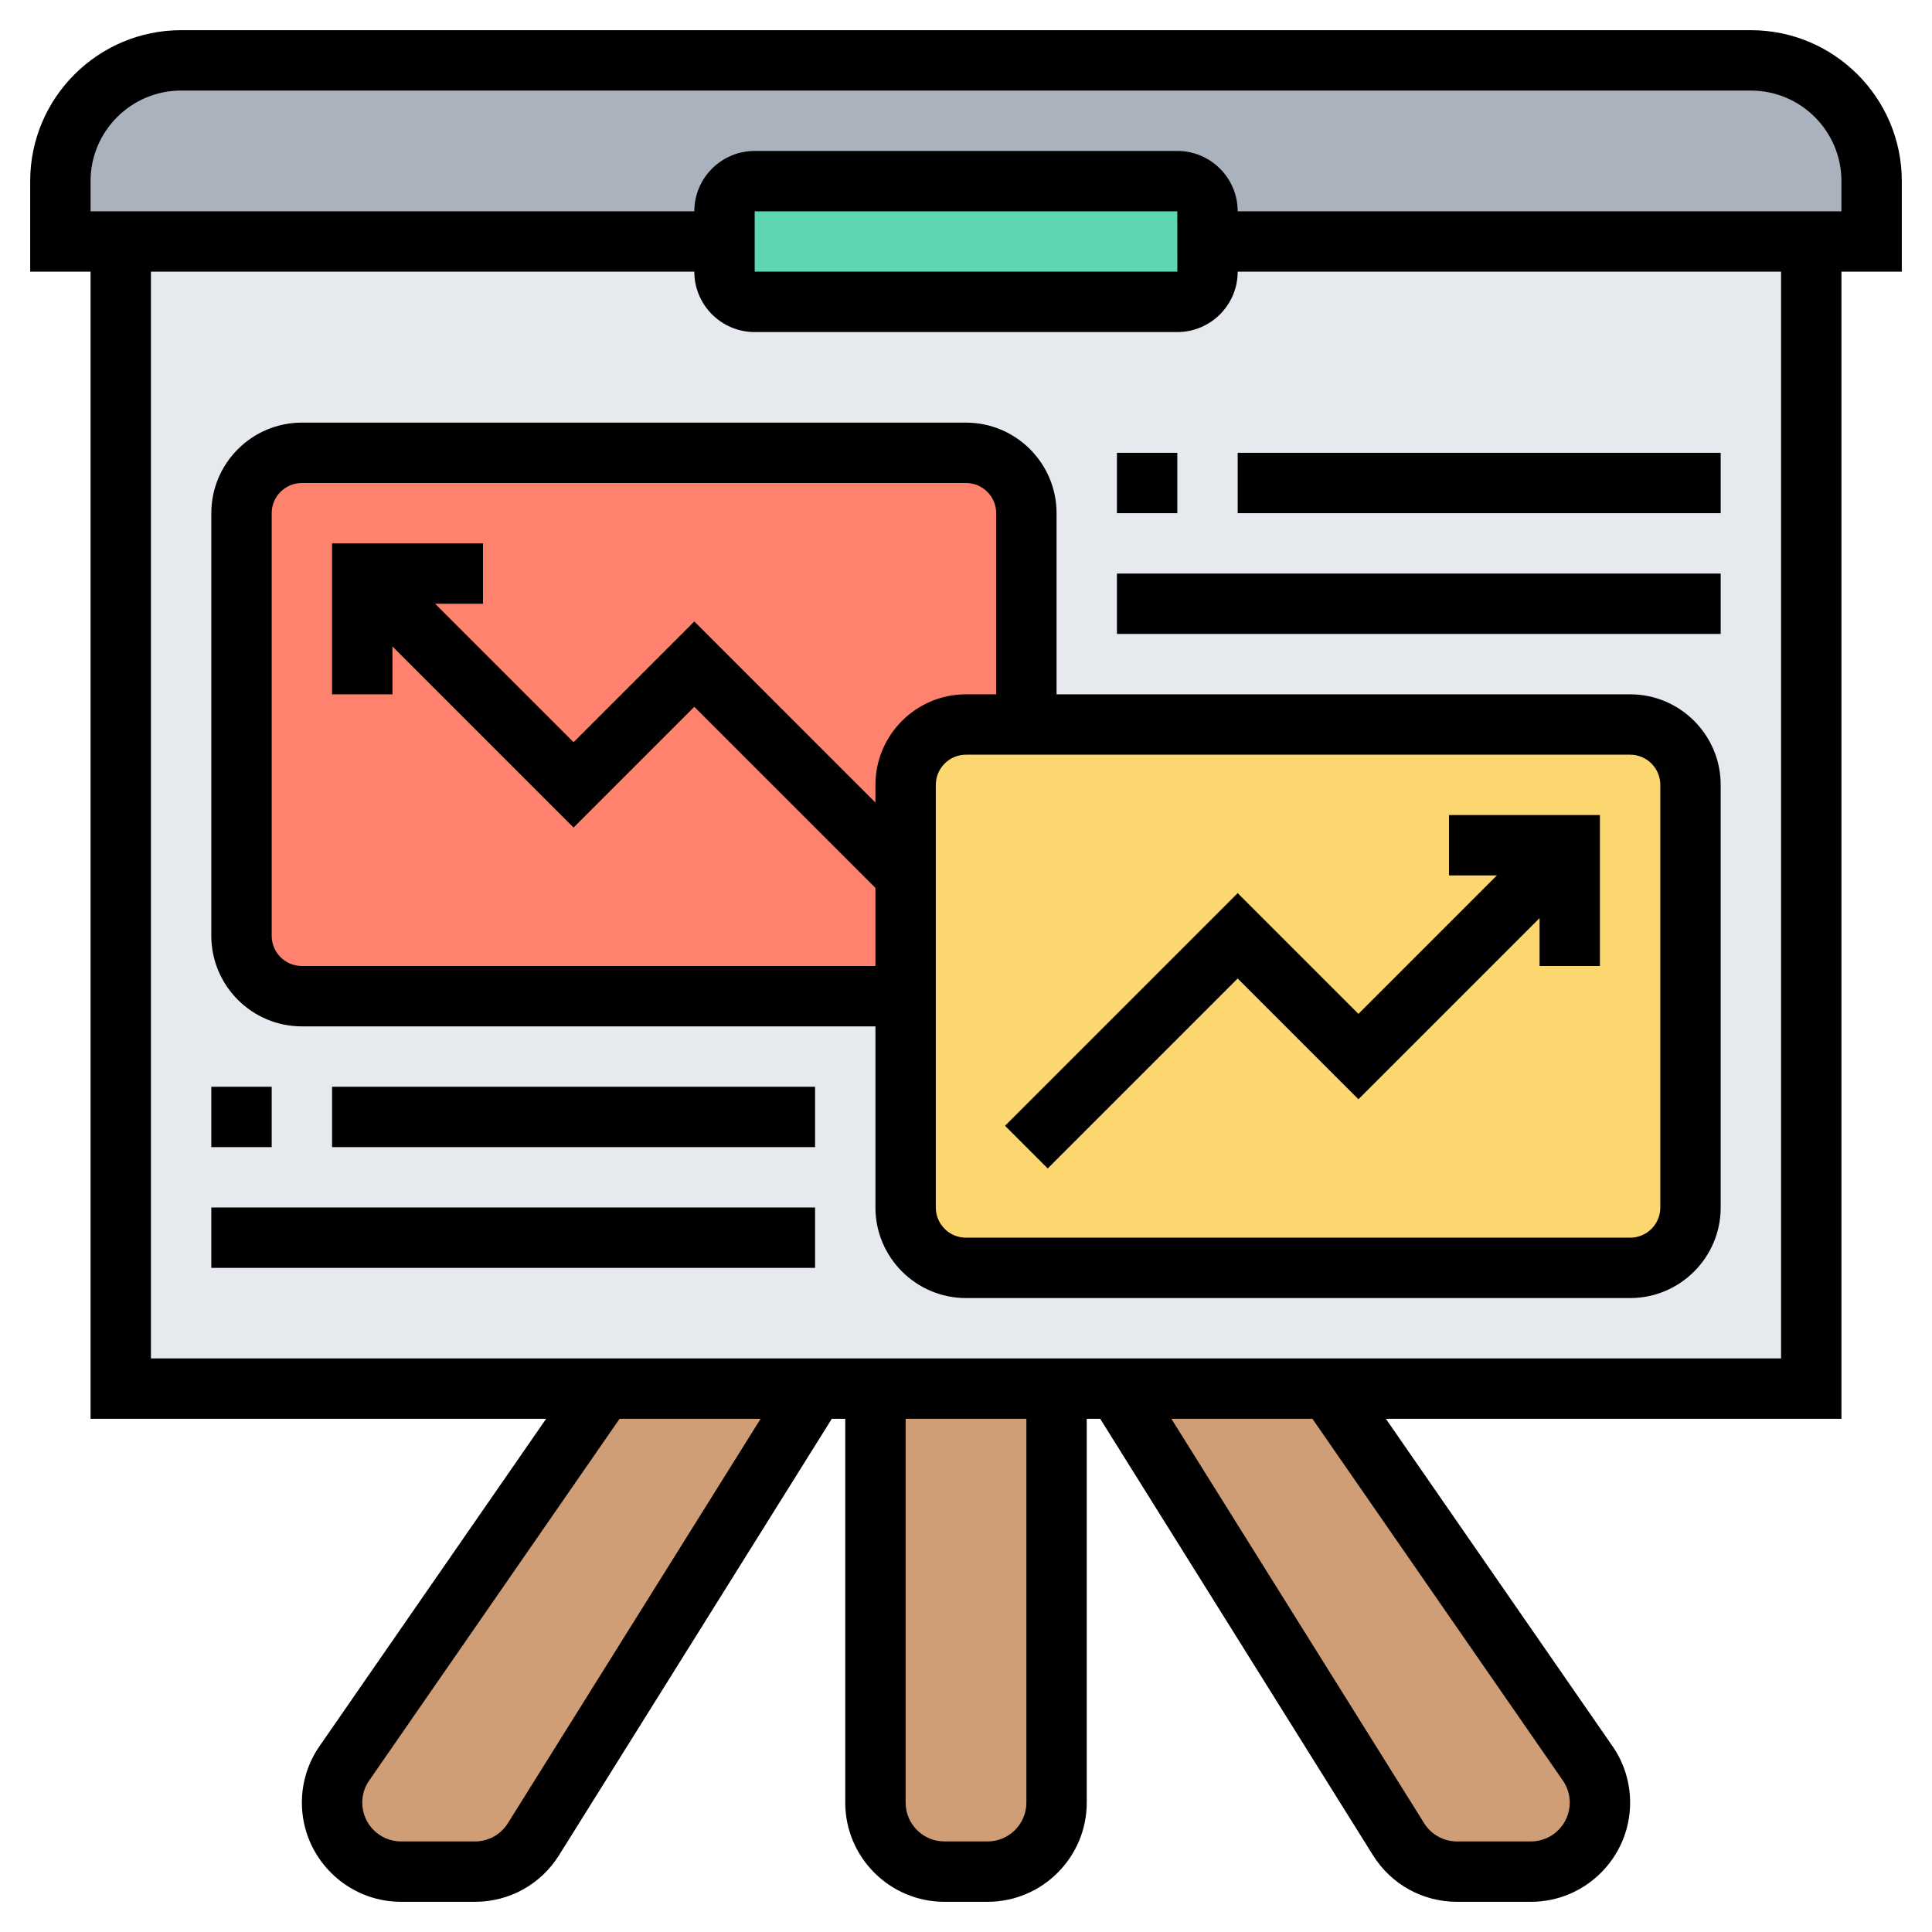 <?xml version="1.0" encoding="UTF-8"?>
<svg xmlns="http://www.w3.org/2000/svg" onmouseup="{ if(window.parent.document.onmouseup) window.parent.document.onmouseup(arguments[0]);}" width="512" viewBox="0 0 64 64" height="512" enable-background="new 0 0 64 64" id="Layer_5"><g><g><g><path data-cppathid="10000" fill="#aab2bd" d="m58 2h-52c-2.21 0-4 1.79-4 4v2h60v-2c0-2.21-1.79-4-4-4z"/></g><g><path data-cppathid="10001" fill="#e6e9ed" d="m4 8v38h56v-38z"/></g><g><path data-cppathid="10002" fill="#5cd6b3" d="m40 8v1c0 .55-.45 1-1 1h-14c-.55 0-1-.45-1-1v-1-1c0-.55.45-1 1-1h14c.55 0 1 .45 1 1z"/></g><g><path data-cppathid="10003" fill="#cf9e76" d="m27 46-9.33 14.93c-.42.66-1.15 1.07-1.94 1.07h-2.44c-.63 0-1.21-.26-1.62-.67s-.67-.99-.67-1.62c0-.46.14-.91.41-1.3l8.59-12.41z"/></g><g><path data-cppathid="10004" fill="#cf9e76" d="m52.59 58.41c.27.39.41.84.41 1.3 0 .63-.26 1.21-.67 1.62s-.99.67-1.62.67h-2.44c-.79 0-1.52-.41-1.94-1.07l-9.33-14.93h7z"/></g><g><path data-cppathid="10005" fill="#cf9e76" d="m35 46v13.71c0 1.27-1.02 2.29-2.29 2.29h-1.42c-1.27 0-2.29-1.02-2.29-2.29v-13.71z"/></g><g><path data-cppathid="10006" fill="#ff826e" d="m30 29v4h-20c-1.1 0-2-.9-2-2v-14c0-1.1.9-2 2-2h22c1.1 0 2 .9 2 2v3 4h-2c-1.1 0-2 .9-2 2z"/></g><g><path data-cppathid="10007" fill="#fcd770" d="m34 24h20c1.1 0 2 .9 2 2v14c0 1.1-.9 2-2 2h-22c-1.1 0-2-.9-2-2v-3-4-4-3c0-1.1.9-2 2-2z"/></g></g><g><path data-cppathid="10008" d="m63 6c0-2.757-2.243-5-5-5h-52c-2.757 0-5 2.243-5 5v3h2v38h15.091l-7.507 10.844c-.382.551-.584 1.198-.584 1.87 0 1.811 1.475 3.286 3.286 3.286h2.447c1.14 0 2.182-.577 2.786-1.544l9.035-14.456h.446v12.714c0 1.811 1.475 3.286 3.286 3.286h1.428c1.811 0 3.286-1.475 3.286-3.286v-12.714h.446l9.035 14.456c.604.967 1.646 1.544 2.786 1.544h2.447c1.811 0 3.286-1.475 3.286-3.286 0-.672-.202-1.319-.584-1.87l-7.507-10.844h15.091v-38h2zm-46.176 54.396c-.237.378-.644.604-1.091.604h-2.447c-.709 0-1.286-.577-1.286-1.286 0-.263.079-.516.229-.731l8.295-11.983h4.672zm17.176-.682c0 .709-.577 1.286-1.286 1.286h-1.428c-.709 0-1.286-.577-1.286-1.286v-12.714h4zm17.771-.732c.15.216.229.469.229.732 0 .709-.577 1.286-1.286 1.286h-2.447c-.446 0-.854-.226-1.091-.604l-8.372-13.396h4.672zm7.229-13.982h-54v-36h18c0 1.103.897 2 2 2h14c1.103 0 2-.897 2-2h18zm-34-36v-2h14l.002 2zm36-2h-20c0-1.103-.897-2-2-2h-14c-1.103 0-2 .897-2 2h-20v-1c0-1.654 1.346-3 3-3h52c1.654 0 3 1.346 3 3z"/><path data-cppathid="10009" d="m54 23h-19v-6c0-1.654-1.346-3-3-3h-22c-1.654 0-3 1.346-3 3v14c0 1.654 1.346 3 3 3h19v6c0 1.654 1.346 3 3 3h22c1.654 0 3-1.346 3-3v-14c0-1.654-1.346-3-3-3zm-44 9c-.552 0-1-.448-1-1v-14c0-.552.448-1 1-1h22c.552 0 1 .448 1 1v6h-1c-1.654 0-3 1.346-3 3v.586l-6-6-4 4-4.586-4.586h1.586v-2h-5v5h2v-1.586l6 6 4-4 6 6v2.586zm45 8c0 .552-.448 1-1 1h-22c-.552 0-1-.448-1-1v-14c0-.552.448-1 1-1h22c.552 0 1 .448 1 1z"/><path data-cppathid="10010" d="m48 29h1.586l-4.586 4.586-4-4-7.707 7.707 1.414 1.414 6.293-6.293 4 4 6-6v1.586h2v-5h-5z"/><path data-cppathid="10011" d="m37 15h2v2h-2z"/><path data-cppathid="10012" d="m41 15h16v2h-16z"/><path data-cppathid="10013" d="m37 19h20v2h-20z"/><path data-cppathid="10014" d="m7 36h2v2h-2z"/><path data-cppathid="10015" d="m11 36h16v2h-16z"/><path data-cppathid="10016" d="m7 40h20v2h-20z"/></g></g></svg>